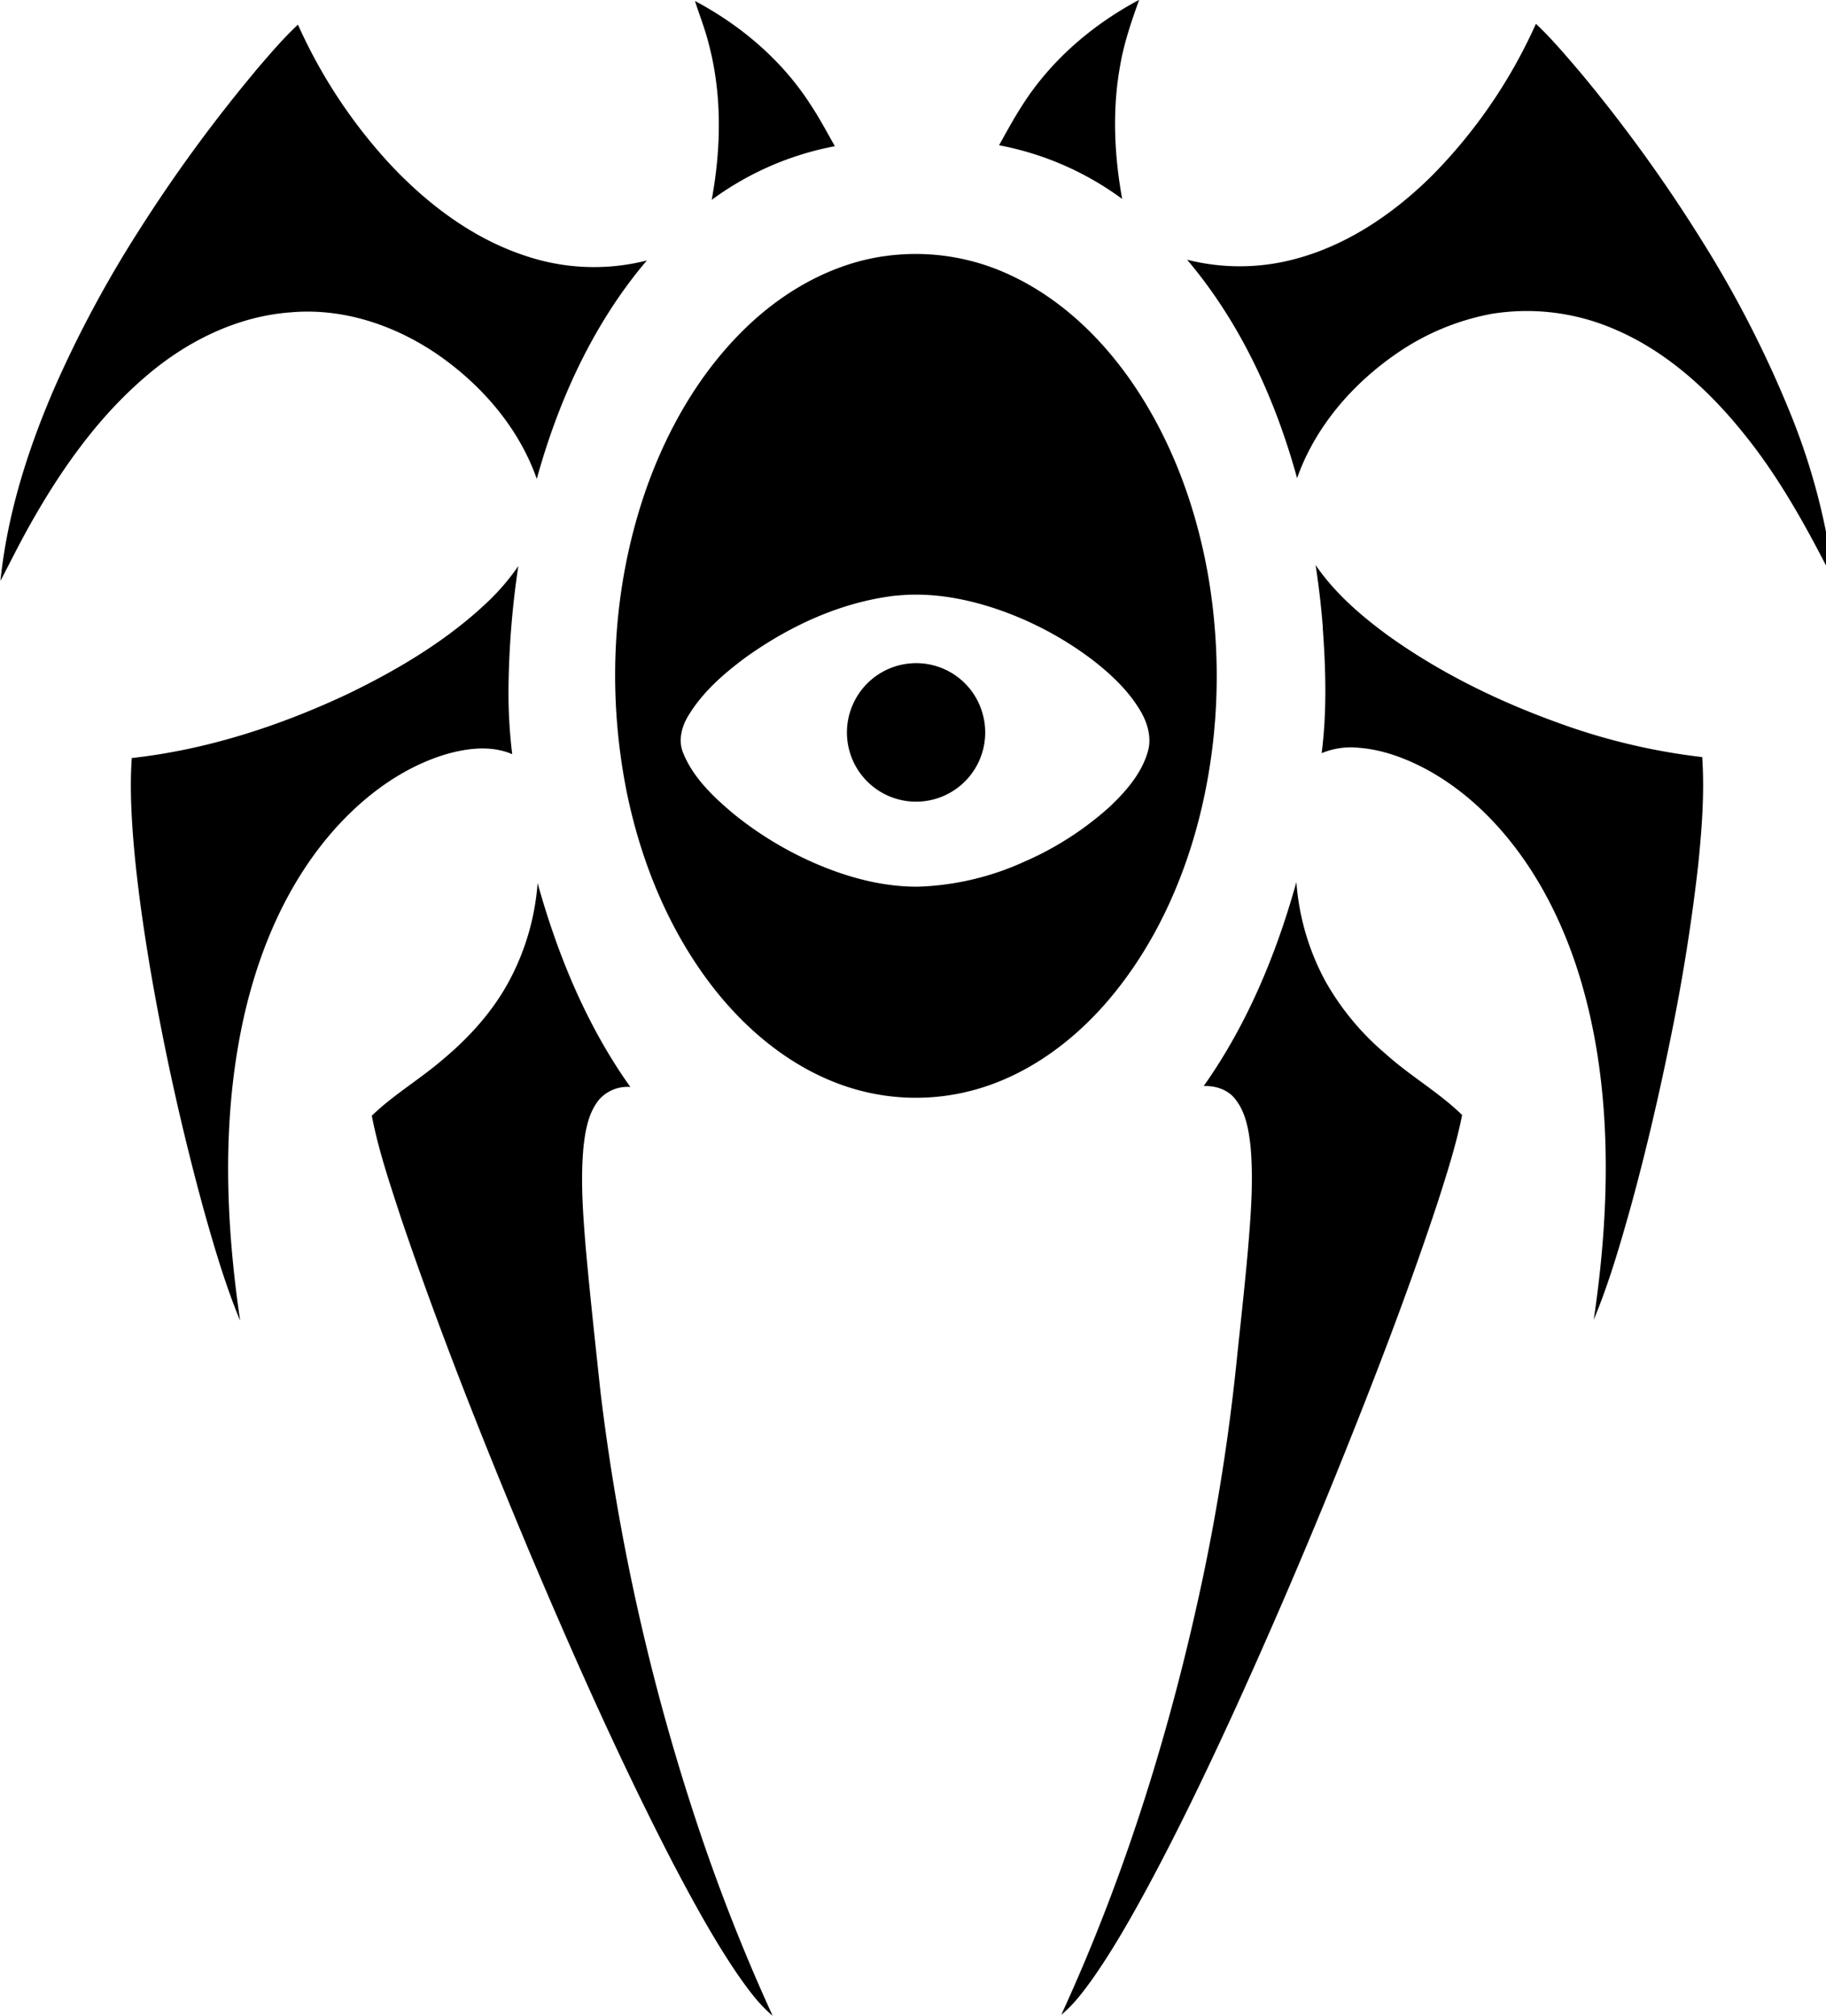 <svg xmlns="http://www.w3.org/2000/svg" width="29" height="32" viewBox="0 0 29 32"><path fill="currentColor" d="M18.088 0h.003c-.125.347-.245.698-.305 1.063-.123.692-.089 1.405.036 2.095a4.8 4.8 0 0 0-1.955-.852c.115-.206.227-.414.355-.613.453-.722 1.118-1.295 1.867-1.694zm-7.051.015c.069.216.153.427.21.647.223.817.209 1.683.056 2.511a4.8 4.8 0 0 1 1.956-.852c-.126-.223-.246-.449-.388-.663-.45-.7-1.103-1.255-1.835-1.643zM4.049 1.137A24 24 0 0 0 2.193 3.68 18.4 18.4 0 0 0 .88 6.123C.45 7.109.117 8.148.007 9.222c.132-.251.258-.506.394-.755.51-.931 1.125-1.826 1.942-2.515.641-.544 1.436-.935 2.283-.994.852-.074 1.702.225 2.39.716.671.481 1.234 1.143 1.509 1.929.346-1.254.901-2.471 1.748-3.468a3.4 3.4 0 0 1-1.867-.054c-.862-.268-1.606-.826-2.217-1.48A8.2 8.2 0 0 1 4.732.391c-.247.23-.464.489-.683.744zm18.703 1.642c-.609.606-1.346 1.111-2.185 1.333a3.4 3.4 0 0 1-1.714.011c.846.998 1.402 2.213 1.747 3.468.288-.819.886-1.505 1.597-1.99a3.9 3.9 0 0 1 1.502-.62 3.5 3.5 0 0 1 1.879.219c.853.345 1.553.981 2.122 1.691.572.707 1.008 1.509 1.418 2.317V9.16a10.4 10.4 0 0 0-.675-2.575 17.6 17.6 0 0 0-1.407-2.753 24 24 0 0 0-1.944-2.69c-.225-.262-.447-.527-.699-.764a8.2 8.2 0 0 1-1.641 2.401m-8.526 6.678c.558-.06 1.122.044 1.648.227a5.4 5.4 0 0 1 1.482.796c.293.228.57.488.759.811.113.193.18.429.112.649-.1.342-.343.619-.596.861a5 5 0 0 1-1.364.879 4.4 4.4 0 0 1-1.679.396c-.51.005-1.014-.118-1.486-.305a5.6 5.6 0 0 1-1.449-.849c-.318-.267-.636-.566-.798-.956-.088-.197-.034-.422.074-.599.228-.381.571-.678.925-.939.7-.498 1.51-.872 2.37-.972zM14.02 4.07c-.82.124-1.57.552-2.163 1.122-.752.722-1.279 1.653-1.616 2.633-.517 1.517-.602 3.172-.289 4.742.229 1.122.674 2.213 1.382 3.12.531.677 1.224 1.25 2.042 1.539a3.5 3.5 0 0 0 2.176.054c.825-.247 1.537-.787 2.085-1.442.666-.796 1.116-1.756 1.383-2.754.335-1.26.39-2.592.179-3.878-.189-1.133-.593-2.242-1.255-3.185-.487-.692-1.127-1.295-1.9-1.654a3.53 3.53 0 0 0-2.026-.296zm6.987 5.89c.049.665.068 1.335-.017 1.997a1.2 1.2 0 0 1 .586-.086c.376.028.737.162 1.068.337.496.267.927.644 1.285 1.077.498.6.857 1.307 1.103 2.045.302.913.438 1.875.465 2.835.026.932-.049 1.865-.186 2.787.242-.58.417-1.186.587-1.79.25-.91.463-1.831.649-2.756a31 31 0 0 0 .422-2.663c.058-.572.104-1.149.065-1.724a10 10 0 0 1-2.268-.537c-.965-.346-1.897-.8-2.731-1.4-.429-.315-.839-.67-1.141-1.112q.076.493.115.99zM7.762 9.539c-.647.619-1.425 1.083-2.227 1.472-1.086.512-2.245.89-3.442 1.023-.028.396-.012.793.016 1.188.056.743.163 1.481.287 2.215q.33 1.907.841 3.773c.167.593.341 1.187.577 1.757-.224-1.523-.288-3.087.013-4.604.222-1.113.654-2.207 1.388-3.084.489-.581 1.115-1.072 1.847-1.299.345-.101.733-.154 1.073-.007a8 8 0 0 1-.059-1.052 14 14 0 0 1 .156-1.935q-.207.3-.471.554zm6.545 1.016a1.1 1.1 0 0 0-.763.631 1.098 1.098 0 1 0 2.06.139 1.094 1.094 0 0 0-1.296-.77zm-5.769 3.466a3.9 3.9 0 0 1-.44 1.53c-.263.499-.649.924-1.081 1.282-.359.307-.771.55-1.112.879.105.547.286 1.076.458 1.606.602 1.78 1.297 3.527 2.021 5.26.713 1.685 1.455 3.359 2.296 4.985.317.603.643 1.204 1.026 1.769.167.239.339.48.565.669a30 30 0 0 1-1.216-3.098 35 35 0 0 1-1.518-6.805c-.082-.764-.166-1.529-.235-2.294-.043-.534-.085-1.072-.034-1.607.03-.257.077-.531.245-.738a.6.6 0 0 1 .498-.203c-.692-.971-1.153-2.09-1.472-3.234zm12.05-.015c-.319 1.145-.782 2.261-1.471 3.235.18-.006.369.05.488.192.179.213.226.5.256.768.049.552.003 1.106-.043 1.657-.055.622-.126 1.243-.19 1.864a33 33 0 0 1-.519 3.298c-.505 2.391-1.231 4.743-2.254 6.965.191-.156.34-.355.484-.553.322-.456.598-.941.865-1.431.49-.906.936-1.835 1.367-2.771a96 96 0 0 0 1.641-3.807c.582-1.44 1.144-2.889 1.63-4.363.143-.448.287-.897.379-1.359-.374-.365-.835-.625-1.221-.976a4.2 4.2 0 0 1-.959-1.164 3.9 3.9 0 0 1-.452-1.556z"/></svg>